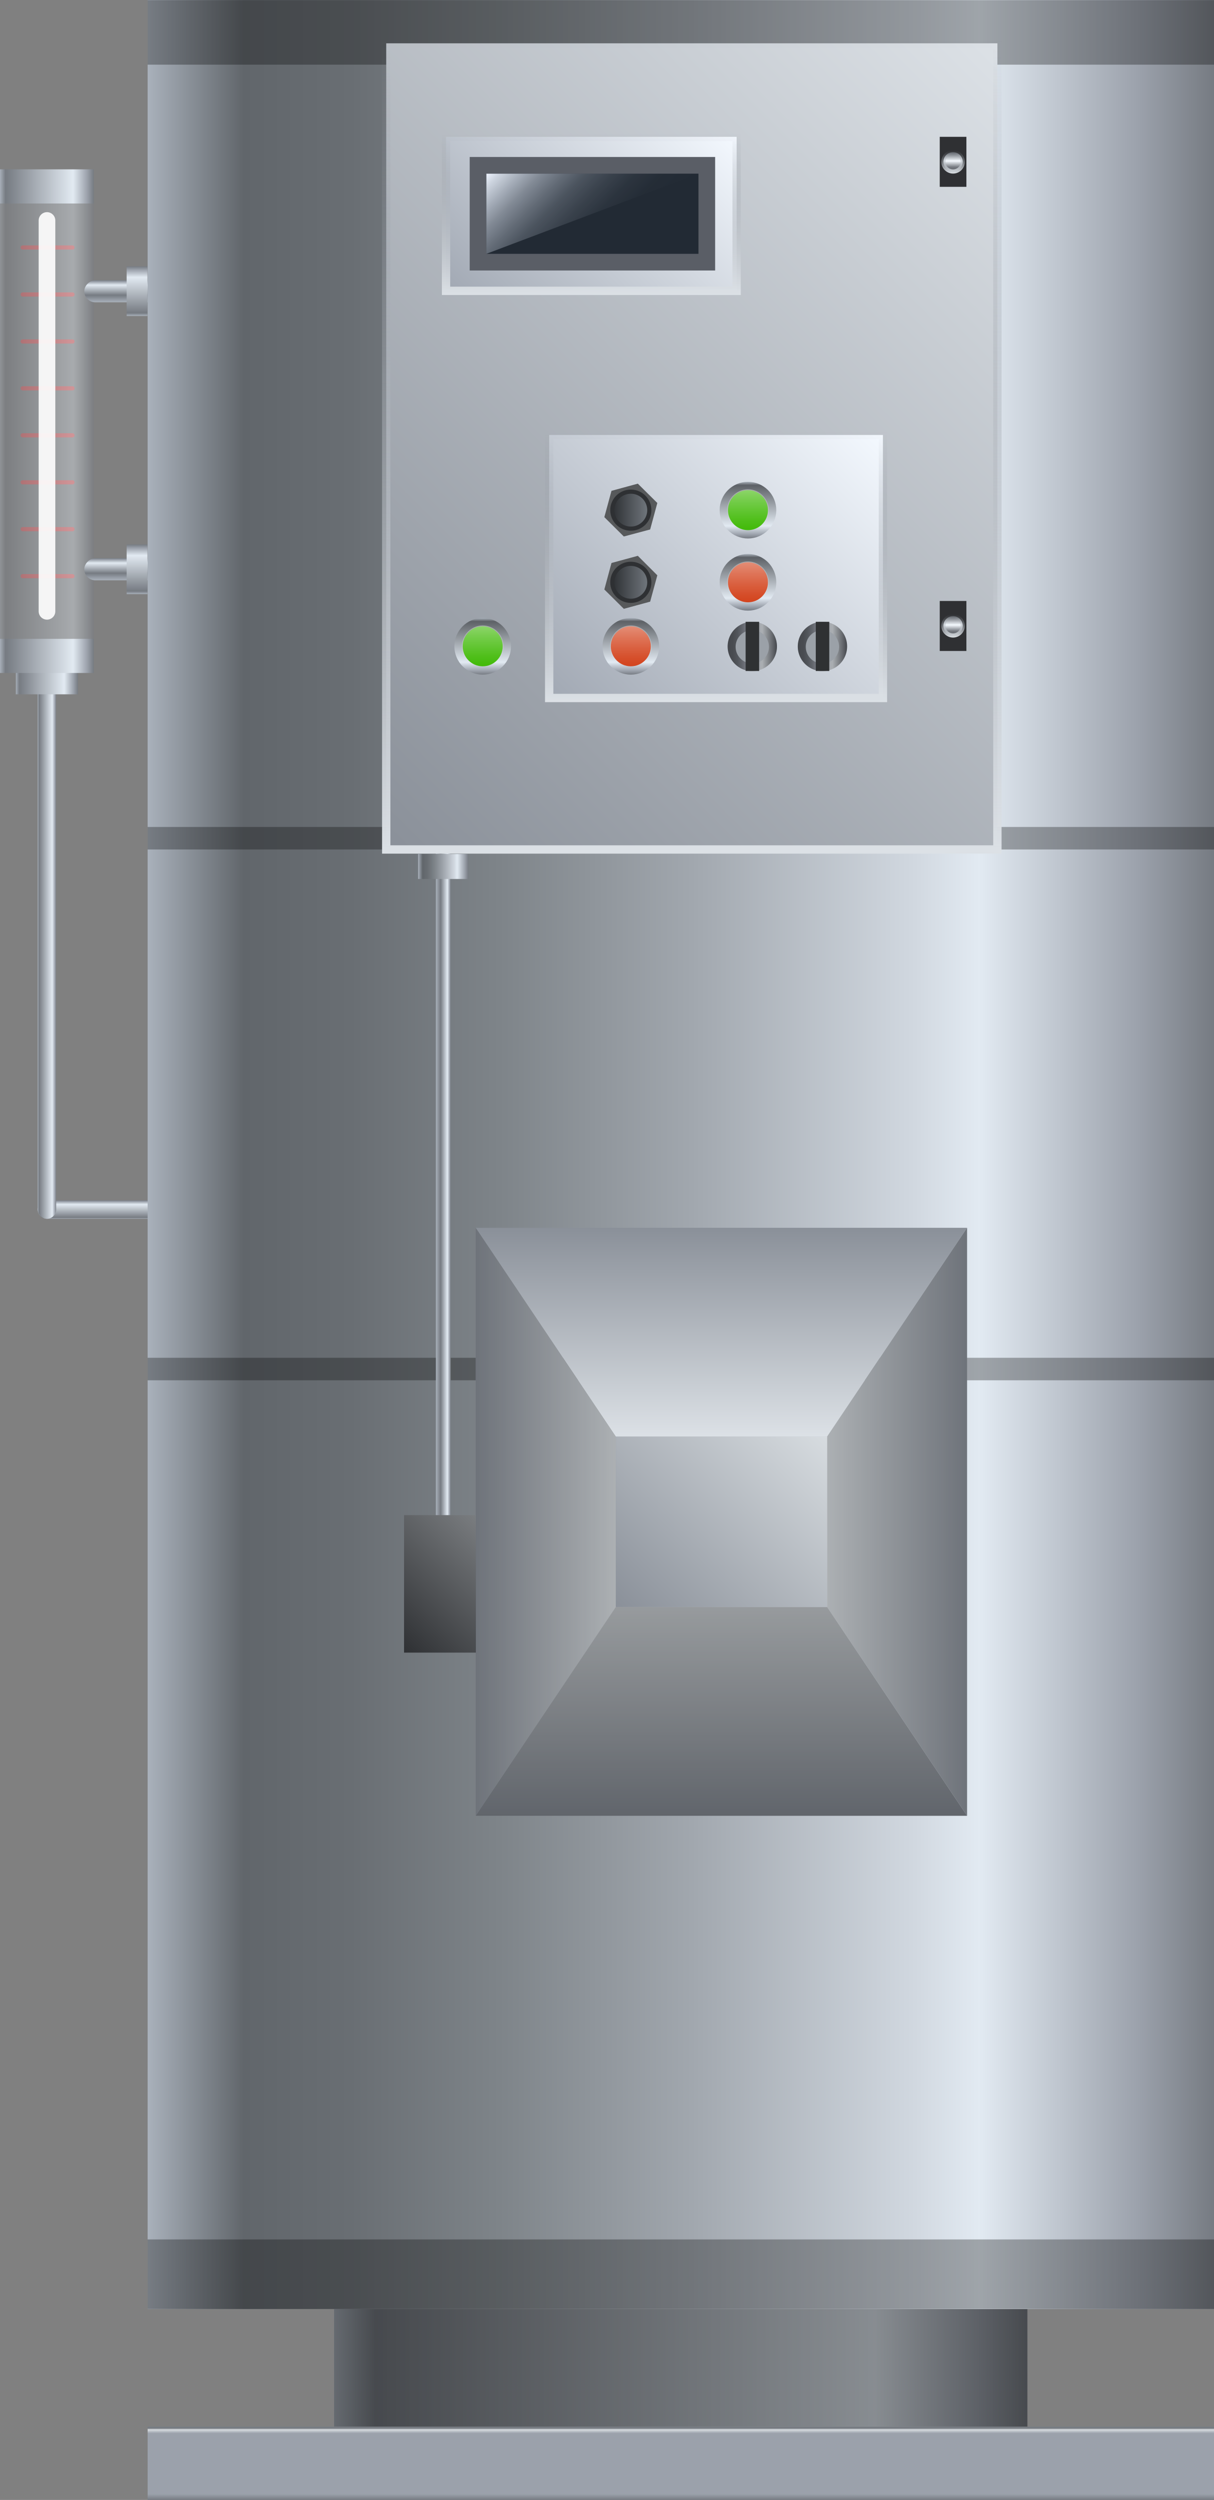<svg xmlns="http://www.w3.org/2000/svg" xmlns:xlink="http://www.w3.org/1999/xlink" viewBox="0 0 72.86 150"><rect x="0" y="0" width="72.86" height="150" fill="#808080" stroke="none"/><defs><style>.cls-1{fill:url(#未命名的渐变_26);}.cls-2{fill:url(#未命名的渐变_26-2);}.cls-3{fill:url(#未命名的渐变_26-3);}.cls-4{fill:url(#未命名的渐变_26-4);}.cls-5{fill:url(#未命名的渐变_26-5);}.cls-6,.cls-8{fill:none;}.cls-6{stroke:#c45c5c;}.cls-36,.cls-39,.cls-41,.cls-43,.cls-6,.cls-8{stroke-linecap:round;}.cls-26,.cls-27,.cls-28,.cls-36,.cls-39,.cls-41,.cls-43,.cls-46,.cls-47,.cls-49,.cls-50,.cls-6,.cls-8{stroke-miterlimit:10;}.cls-46,.cls-47,.cls-49,.cls-50,.cls-6{stroke-width:0.25px;}.cls-14,.cls-37,.cls-7{opacity:0.4;}.cls-7{fill:url(#未命名的渐变_26-6);}.cls-8{stroke:#fff;opacity:0.9;}.cls-9{fill:url(#未命名的渐变_50);}.cls-10{fill:url(#未命名的渐变_26-7);}.cls-11{fill:url(#未命名的渐变_50-2);}.cls-12{fill:url(#未命名的渐变_26-8);}.cls-13{fill:url(#未命名的渐变_26-9);}.cls-15{fill:url(#未命名的渐变_26-10);}.cls-16{fill:url(#未命名的渐变_397);}.cls-17{opacity:0.3;}.cls-18{fill:url(#未命名的渐变_50-3);}.cls-19{fill:url(#未命名的渐变_10);}.cls-20{fill:url(#未命名的渐变_59);}.cls-21,.cls-53{opacity:0.2;}.cls-22{fill:url(#未命名的渐变_59-2);}.cls-23{fill:url(#未命名的渐变_137);}.cls-24{fill:url(#未命名的渐变_59-3);}.cls-25{fill:url(#未命名的渐变_306);}.cls-26,.cls-27,.cls-28,.cls-36,.cls-39,.cls-41,.cls-43{stroke-width:0.5px;}.cls-26{fill:url(#未命名的渐变_10-2);stroke:url(#未命名的渐变_33);}.cls-27{fill:url(#未命名的渐变_110);stroke:url(#未命名的渐变_33-2);}.cls-28{fill:url(#未命名的渐变_110-2);stroke:url(#未命名的渐变_33-3);}.cls-29{fill:#222a34;}.cls-30{fill:#5a5e66;}.cls-31{fill:url(#未命名的渐变_201);}.cls-32{fill:#9ba1a8;}.cls-33{fill:url(#未命名的渐变_499);}.cls-34{fill:#2f3133;}.cls-35{fill:url(#未命名的渐变_499-2);}.cls-36,.cls-43{fill:#42ba09;}.cls-36{stroke:url(#未命名的渐变_20);}.cls-38{fill:url(#未命名的渐变_328);}.cls-39,.cls-41{fill:#d3441e;}.cls-39{stroke:url(#未命名的渐变_20-2);}.cls-40{fill:url(#未命名的渐变_328-2);}.cls-41{stroke:url(#未命名的渐变_20-3);}.cls-42{fill:url(#未命名的渐变_328-3);}.cls-43{stroke:url(#未命名的渐变_20-4);}.cls-44{fill:url(#未命名的渐变_328-4);}.cls-45{fill:#57595b;}.cls-46,.cls-47{stroke:#2e3033;}.cls-46{fill:url(#未命名的渐变_116);}.cls-47{fill:url(#未命名的渐变_116-2);}.cls-48{fill:#2f3033;}.cls-49{fill:url(#未命名的渐变_125);stroke:url(#未命名的渐变_128);}.cls-50{fill:url(#未命名的渐变_125-2);stroke:url(#未命名的渐变_128-2);}.cls-51{fill:url(#未命名的渐变_397-2);}.cls-52{fill:url(#未命名的渐变_147);}</style><linearGradient id="未命名的渐变_26" x1="1616.81" y1="-390.24" x2="1617.92" y2="-390.24" gradientTransform="translate(-1611.43 462.81)" gradientUnits="userSpaceOnUse"><stop offset="0" stop-color="#767b82"/><stop offset="0.07" stop-color="#9ba1ab"/><stop offset="0.22" stop-color="#e2eaf2"/><stop offset="0.94" stop-color="#767b82"/><stop offset="1" stop-color="#a9b1bb"/></linearGradient><linearGradient id="未命名的渐变_26-2" x1="1597.73" y1="-373.24" x2="1598.84" y2="-373.24" gradientTransform="translate(-1595.48 430.26)" xlink:href="#未命名的渐变_26"/><linearGradient id="未命名的渐变_26-3" x1="1596.41" y1="-356.81" x2="1600.15" y2="-356.81" gradientTransform="translate(-1595.46 397.45)" xlink:href="#未命名的渐变_26"/><linearGradient id="未命名的渐变_26-4" x1="1595.46" y1="-355.52" x2="1601.1" y2="-355.52" gradientTransform="translate(-1595.46 394.88)" xlink:href="#未命名的渐变_26"/><linearGradient id="未命名的渐变_26-5" x1="1595.46" y1="-327.36" x2="1601.1" y2="-327.36" gradientTransform="translate(-1595.46 338.55)" xlink:href="#未命名的渐变_26"/><linearGradient id="未命名的渐变_26-6" x1="1595.46" y1="-340.94" x2="1601.1" y2="-340.94" gradientTransform="translate(-1595.46 365.71)" xlink:href="#未命名的渐变_26"/><linearGradient id="未命名的渐变_50" x1="614.16" y1="-987.84" x2="615.49" y2="-987.84" gradientTransform="translate(-605.79 1021.99)" gradientUnits="userSpaceOnUse"><stop offset="0" stop-color="#a9b1bb"/><stop offset="0.32" stop-color="#767b82"/><stop offset="0.78" stop-color="#e2eaf2"/><stop offset="0.93" stop-color="#9ba1ab"/><stop offset="1" stop-color="#767b82"/></linearGradient><linearGradient id="未命名的渐变_26-7" x1="766.93" y1="-843.19" x2="763.95" y2="-843.19" gradientTransform="translate(-757.21 877.34)" xlink:href="#未命名的渐变_26"/><linearGradient id="未命名的渐变_50-2" x1="630.84" y1="-987.84" x2="632.17" y2="-987.84" gradientTransform="translate(-622.47 1005.31)" xlink:href="#未命名的渐变_50"/><linearGradient id="未命名的渐变_26-8" x1="783.61" y1="-843.19" x2="780.63" y2="-843.19" gradientTransform="translate(-773.89 860.66)" xlink:href="#未命名的渐变_26"/><linearGradient id="未命名的渐变_26-9" x1="135.67" y1="218.08" x2="94.05" y2="218.08" gradientTransform="translate(-74 -76)" xlink:href="#未命名的渐变_26"/><linearGradient id="未命名的渐变_26-10" x1="146.86" y1="77.95" x2="82.86" y2="77.95" gradientTransform="translate(-74 -76)" xlink:href="#未命名的渐变_26"/><linearGradient id="未命名的渐变_397" x1="146.86" y1="145.28" x2="82.86" y2="145.28" gradientTransform="translate(-74 -76)" gradientUnits="userSpaceOnUse"><stop offset="0" stop-color="#767b82"/><stop offset="0.07" stop-color="#9ba1ab"/><stop offset="0.22" stop-color="#e2eaf2"/><stop offset="0.28" stop-color="#d1d8e0"/><stop offset="0.49" stop-color="#a1a7ae"/><stop offset="0.67" stop-color="#7e8489"/><stop offset="0.81" stop-color="#696e73"/><stop offset="0.91" stop-color="#61666b"/><stop offset="1" stop-color="#a9b1bb"/></linearGradient><linearGradient id="未命名的渐变_50-3" x1="184.55" y1="-155.2" x2="185.44" y2="-155.2" gradientTransform="translate(-158.39 220.65)" xlink:href="#未命名的渐变_50"/><linearGradient id="未命名的渐变_10" x1="43.3" y1="86.2" x2="43.3" y2="73.67" gradientUnits="userSpaceOnUse"><stop offset="0" stop-color="#dce1e6"/><stop offset="1" stop-color="#8a9099"/></linearGradient><linearGradient id="未命名的渐变_59" x1="0.07" y1="72.32" x2="0.07" y2="63.92" gradientTransform="translate(-35.36 91.38) rotate(-90)" gradientUnits="userSpaceOnUse"><stop offset="0" stop-color="#d7dce0"/><stop offset="1" stop-color="#8a9099"/></linearGradient><linearGradient id="未命名的渐变_59-2" x1="0.07" y1="52.99" x2="0.07" y2="44.59" gradientTransform="matrix(0, -1, -1, 0, 102.63, 91.38)" xlink:href="#未命名的渐变_59"/><linearGradient id="未命名的渐变_137" x1="12.72" y1="43.29" x2="12.72" y2="55.81" gradientTransform="translate(56.02 152.23) rotate(180)" gradientUnits="userSpaceOnUse"><stop offset="0" stop-color="#8a9099"/><stop offset="1" stop-color="#d7dce0"/></linearGradient><linearGradient id="未命名的渐变_59-3" x1="49.03" y1="85.58" x2="37.57" y2="97.04" gradientTransform="matrix(1, 0, 0, 1, 0, 0)" xlink:href="#未命名的渐变_59"/><linearGradient id="未命名的渐变_306" x1="40.86" y1="145.61" x2="40.86" y2="150" gradientUnits="userSpaceOnUse"><stop offset="0.02" stop-color="#767b82"/><stop offset="0.04" stop-color="#d7dce0"/><stop offset="0.09" stop-color="#9ba1ab"/><stop offset="0.92" stop-color="#9ba1ab"/><stop offset="1" stop-color="#767b82"/></linearGradient><linearGradient id="未命名的渐变_10-2" x1="62.78" y1="5.52" x2="20.26" y2="48.05" xlink:href="#未命名的渐变_10"/><linearGradient id="未命名的渐变_33" x1="41.52" y1="51.22" x2="41.52" y2="2.35" gradientUnits="userSpaceOnUse"><stop offset="0" stop-color="#dce1e6"/><stop offset="1" stop-color="#8a9099" stop-opacity="0"/></linearGradient><linearGradient id="未命名的渐变_110" x1="51.93" y1="25.04" x2="34.02" y2="42.95" gradientUnits="userSpaceOnUse"><stop offset="0" stop-color="#f4f9ff"/><stop offset="1" stop-color="#a1a8b3"/></linearGradient><linearGradient id="未命名的渐变_33-2" x1="42.97" y1="42.14" x2="42.97" y2="25.85" xlink:href="#未命名的渐变_33"/><linearGradient id="未命名的渐变_110-2" x1="42.17" y1="6.16" x2="28.82" y2="19.51" xlink:href="#未命名的渐变_110"/><linearGradient id="未命名的渐变_33-3" x1="35.49" y1="17.71" x2="35.49" y2="7.96" xlink:href="#未命名的渐变_33"/><linearGradient id="未命名的渐变_201" x1="37.53" y1="14.8" x2="31.17" y2="8.44" gradientUnits="userSpaceOnUse"><stop offset="0" stop-color="#e6f1ff" stop-opacity="0"/><stop offset="0.16" stop-color="#e6f1ff" stop-opacity="0.01"/><stop offset="0.29" stop-color="#e6f1ff" stop-opacity="0.05"/><stop offset="0.41" stop-color="#e7f1ff" stop-opacity="0.12"/><stop offset="0.53" stop-color="#e8f2ff" stop-opacity="0.21"/><stop offset="0.63" stop-color="#e9f2ff" stop-opacity="0.33"/><stop offset="0.74" stop-color="#eaf2ff" stop-opacity="0.48"/><stop offset="0.84" stop-color="#ebf3ff" stop-opacity="0.66"/><stop offset="0.94" stop-color="#edf4ff" stop-opacity="0.85"/><stop offset="1" stop-color="#eef4ff"/></linearGradient><linearGradient id="未命名的渐变_499" x1="43.68" y1="38.78" x2="46.63" y2="38.78" gradientUnits="userSpaceOnUse"><stop offset="0" stop-color="#45484d"/><stop offset="0.11" stop-color="#494c51"/><stop offset="0.21" stop-color="#53575d"/><stop offset="0.31" stop-color="#666970"/><stop offset="0.41" stop-color="#7f838c"/><stop offset="0.45" stop-color="#8b9099"/><stop offset="0.7" stop-color="#abafb3"/><stop offset="1" stop-color="#45484d"/></linearGradient><linearGradient id="未命名的渐变_499-2" x1="47.89" y1="38.78" x2="50.84" y2="38.78" xlink:href="#未命名的渐变_499"/><linearGradient id="未命名的渐变_20" x1="44.89" y1="32.31" x2="44.89" y2="28.91" gradientUnits="userSpaceOnUse"><stop offset="0" stop-color="#767b82"/><stop offset="0.07" stop-color="#9ba1ab"/><stop offset="0.22" stop-color="#e2eaf2"/><stop offset="0.94" stop-color="#5d6166"/><stop offset="1" stop-color="#a9b1bb"/></linearGradient><linearGradient id="未命名的渐变_328" x1="44.89" y1="31.86" x2="44.89" y2="29.36" gradientUnits="userSpaceOnUse"><stop offset="0" stop-color="#fff" stop-opacity="0"/><stop offset="0.09" stop-color="#fff" stop-opacity="0.04"/><stop offset="0.24" stop-color="#fff" stop-opacity="0.16"/><stop offset="0.44" stop-color="#fff" stop-opacity="0.36"/><stop offset="0.69" stop-color="#fff" stop-opacity="0.62"/><stop offset="0.97" stop-color="#fff" stop-opacity="0.96"/><stop offset="1" stop-color="#fff"/></linearGradient><linearGradient id="未命名的渐变_20-2" x1="44.89" y1="36.64" x2="44.89" y2="33.24" xlink:href="#未命名的渐变_20"/><linearGradient id="未命名的渐变_328-2" x1="44.89" y1="36.19" x2="44.89" y2="33.69" xlink:href="#未命名的渐变_328"/><linearGradient id="未命名的渐变_20-3" x1="37.86" y1="40.49" x2="37.86" y2="37.08" xlink:href="#未命名的渐变_20"/><linearGradient id="未命名的渐变_328-3" x1="37.86" y1="40.03" x2="37.86" y2="37.54" xlink:href="#未命名的渐变_328"/><linearGradient id="未命名的渐变_20-4" x1="28.97" y1="40.49" x2="28.97" y2="37.08" xlink:href="#未命名的渐变_20"/><linearGradient id="未命名的渐变_328-4" x1="28.97" y1="40.03" x2="28.97" y2="37.54" xlink:href="#未命名的渐变_328"/><linearGradient id="未命名的渐变_116" x1="36.75" y1="34.94" x2="38.97" y2="34.94" gradientUnits="userSpaceOnUse"><stop offset="0" stop-color="#2d3033"/><stop offset="1" stop-color="#737980"/></linearGradient><linearGradient id="未命名的渐变_116-2" x1="36.75" y1="30.61" x2="38.97" y2="30.61" xlink:href="#未命名的渐变_116"/><linearGradient id="未命名的渐变_125" x1="57.2" y1="-267.12" x2="57.2" y2="-265.97" gradientTransform="matrix(1, 0, 0, -1, 0, -256.83)" gradientUnits="userSpaceOnUse"><stop offset="0" stop-color="#9ba1ab"/><stop offset="0" stop-color="#5d6166"/><stop offset="0.23" stop-color="#757980"/><stop offset="0.55" stop-color="#f5faff"/><stop offset="1" stop-color="#5b5f66"/></linearGradient><linearGradient id="未命名的渐变_128" x1="57.2" y1="10.41" x2="57.2" y2="9.01" xlink:href="#未命名的渐变_33"/><linearGradient id="未命名的渐变_125-2" x1="57.2" y1="-294.96" x2="57.2" y2="-293.81" xlink:href="#未命名的渐变_125"/><linearGradient id="未命名的渐变_128-2" x1="57.2" y1="38.25" x2="57.2" y2="36.85" xlink:href="#未命名的渐变_33"/><linearGradient id="未命名的渐变_397-2" x1="102.11" y1="127.99" x2="99.09" y2="127.99" xlink:href="#未命名的渐变_397"/><linearGradient id="未命名的渐变_147" x1="1935.79" y1="91.9" x2="1942.07" y2="98.18" gradientTransform="matrix(1, 0, 0, -1, -1912.53, 190.08)" gradientUnits="userSpaceOnUse"><stop offset="0" stop-color="#7a7d80"/><stop offset="1" stop-color="#2e3033"/></linearGradient></defs><title>Steam boiler 2(蒸汽锅炉2)</title><g id="图层_2" data-name="图层 2"><g id="图层_21" data-name="图层 21"><g id="Steam_boiler_2_蒸汽锅炉2_" data-name="Steam boiler 2(蒸汽锅炉2)"><rect class="cls-1" x="5.38" y="68.9" width="1.11" height="7.35" rx="0.56" transform="translate(78.51 66.64) rotate(90)"/><rect class="cls-2" x="2.26" y="41.01" width="1.11" height="32.13" rx="0.56" transform="translate(5.63 114.14) rotate(180)"/><rect class="cls-3" x="0.95" y="39.62" width="3.73" height="2.05" transform="translate(5.63 81.28) rotate(180)"/><rect class="cls-4" y="38.33" width="5.63" height="2.05" transform="translate(5.63 78.71) rotate(-180)"/><rect class="cls-5" y="10.17" width="5.63" height="2.05" transform="translate(5.63 22.38) rotate(-180)"/><line class="cls-6" x1="1.36" y1="14.85" x2="4.35" y2="14.85"/><line class="cls-6" x1="1.36" y1="17.67" x2="4.35" y2="17.67"/><line class="cls-6" x1="1.36" y1="20.49" x2="4.35" y2="20.49"/><line class="cls-6" x1="1.36" y1="23.3" x2="4.35" y2="23.3"/><line class="cls-6" x1="1.36" y1="26.12" x2="4.35" y2="26.12"/><line class="cls-6" x1="1.36" y1="28.94" x2="4.35" y2="28.94"/><line class="cls-6" x1="1.36" y1="31.75" x2="4.35" y2="31.75"/><line class="cls-6" x1="1.36" y1="34.57" x2="4.35" y2="34.57"/><rect class="cls-7" y="11.21" width="5.63" height="27.12" transform="translate(5.63 49.55) rotate(-180)"/><line class="cls-8" x1="2.82" y1="13.23" x2="2.82" y2="36.68"/><rect class="cls-9" x="8.37" y="30.18" width="1.33" height="7.95" rx="0.66" transform="translate(-25.12 43.19) rotate(-90)"/><rect class="cls-10" x="6.74" y="33.53" width="2.98" height="1.25" transform="translate(-25.93 42.39) rotate(-90)"/><rect class="cls-11" x="8.37" y="13.5" width="1.33" height="7.95" rx="0.66" transform="translate(-8.44 26.51) rotate(-90)"/><rect class="cls-12" x="6.74" y="16.85" width="2.98" height="1.25" transform="translate(-9.25 25.7) rotate(-90)"/><rect class="cls-13" x="20.05" y="138.55" width="41.61" height="7.05"/><rect class="cls-14" x="20.05" y="138.55" width="41.61" height="7.05"/><rect class="cls-15" x="8.86" y="0.01" width="64.01" height="3.87"/><rect class="cls-16" x="8.86" width="64.01" height="138.55"/><rect class="cls-17" x="8.86" y="134.37" width="64.01" height="4.17"/><rect class="cls-17" x="8.86" y="49.62" width="64.01" height="1.35"/><rect class="cls-17" x="8.86" y="81.47" width="64.01" height="1.35"/><rect class="cls-18" x="26.16" y="39.05" width="0.89" height="52.8" rx="0.45"/><rect class="cls-17" x="8.86" y="0.01" width="64.01" height="3.87"/><polygon class="cls-19" points="49.64 86.2 36.96 86.2 28.55 73.67 58.04 73.67 49.64 86.2"/><polygon class="cls-20" points="36.96 86.2 36.96 96.42 28.55 108.95 28.55 73.67 36.96 86.2"/><polygon class="cls-21" points="36.96 86.2 36.96 96.42 28.55 108.95 28.55 73.67 36.96 86.2"/><polygon class="cls-22" points="49.64 86.2 49.64 96.42 58.04 108.95 58.04 73.67 49.64 86.2"/><polygon class="cls-21" points="49.64 86.2 49.64 96.42 58.04 108.95 58.04 73.67 49.64 86.2"/><polygon class="cls-23" points="36.96 96.42 49.64 96.42 58.04 108.95 28.55 108.95 36.96 96.42"/><polygon class="cls-17" points="36.96 96.42 49.64 96.42 58.04 108.95 28.55 108.95 36.96 96.42"/><rect class="cls-24" x="36.96" y="86.2" width="12.68" height="10.22"/><rect class="cls-25" x="8.86" y="145.61" width="64.01" height="4.39"/><rect class="cls-26" x="23.18" y="2.6" width="36.68" height="48.37"/><rect class="cls-27" x="32.96" y="26.1" width="20.03" height="15.78"/><rect class="cls-28" x="26.77" y="8.21" width="17.44" height="9.24"/><rect class="cls-29" x="28.69" y="9.92" width="13.73" height="5.81"/><path class="cls-30" d="M41.92,10.42v4.81H29.19V10.42H41.92m1-1H28.19v6.81H42.92V9.42Z"/><polygon class="cls-31" points="41.92 10.42 29.19 10.42 29.19 15.23 41.92 10.42"/><circle class="cls-32" cx="45.15" cy="38.78" r="1.47"/><path class="cls-33" d="M45.15,37.81a1,1,0,1,1-1,1,1,1,0,0,1,1-1m0-.5a1.48,1.48,0,1,0,1.48,1.47,1.47,1.47,0,0,0-1.48-1.47Z"/><rect class="cls-34" x="44.75" y="37.31" width="0.81" height="2.95"/><circle class="cls-32" cx="49.36" cy="38.78" r="1.47"/><path class="cls-35" d="M49.36,37.81a1,1,0,1,1-1,1,1,1,0,0,1,1-1m0-.5a1.48,1.48,0,1,0,1.48,1.47,1.47,1.47,0,0,0-1.48-1.47Z"/><rect class="cls-34" x="48.96" y="37.31" width="0.81" height="2.95"/><circle class="cls-36" cx="44.89" cy="30.61" r="1.45"/><g class="cls-37"><circle class="cls-38" cx="44.89" cy="30.61" r="1.25"/></g><circle class="cls-39" cx="44.89" cy="34.94" r="1.45"/><g class="cls-37"><circle class="cls-40" cx="44.89" cy="34.94" r="1.25"/></g><circle class="cls-41" cx="37.86" cy="38.78" r="1.45"/><g class="cls-37"><circle class="cls-42" cx="37.86" cy="38.78" r="1.25"/></g><circle class="cls-43" cx="28.97" cy="38.78" r="1.45"/><g class="cls-37"><circle class="cls-44" cx="28.97" cy="38.78" r="1.25"/></g><polygon class="cls-45" points="38.28 33.35 36.7 33.78 36.27 35.37 37.44 36.53 39.02 36.1 39.45 34.52 38.28 33.35"/><circle class="cls-46" cx="37.86" cy="34.94" r="1.11"/><polygon class="cls-45" points="38.28 29.02 36.7 29.45 36.27 31.03 37.44 32.19 39.02 31.77 39.45 30.18 38.28 29.02"/><circle class="cls-47" cx="37.86" cy="30.61" r="1.11"/><rect class="cls-48" x="56.4" y="8.21" width="1.6" height="3"/><circle class="cls-49" cx="57.2" cy="9.71" r="0.58"/><rect class="cls-48" x="56.4" y="36.06" width="1.6" height="3"/><circle class="cls-50" cx="57.2" cy="37.55" r="0.58"/><rect class="cls-51" x="25.09" y="51.24" width="3.02" height="1.5"/><rect class="cls-52" x="24.24" y="90.92" width="4.31" height="8.25" transform="translate(52.8 190.08) rotate(-180)"/>
</g></g></g></svg>
